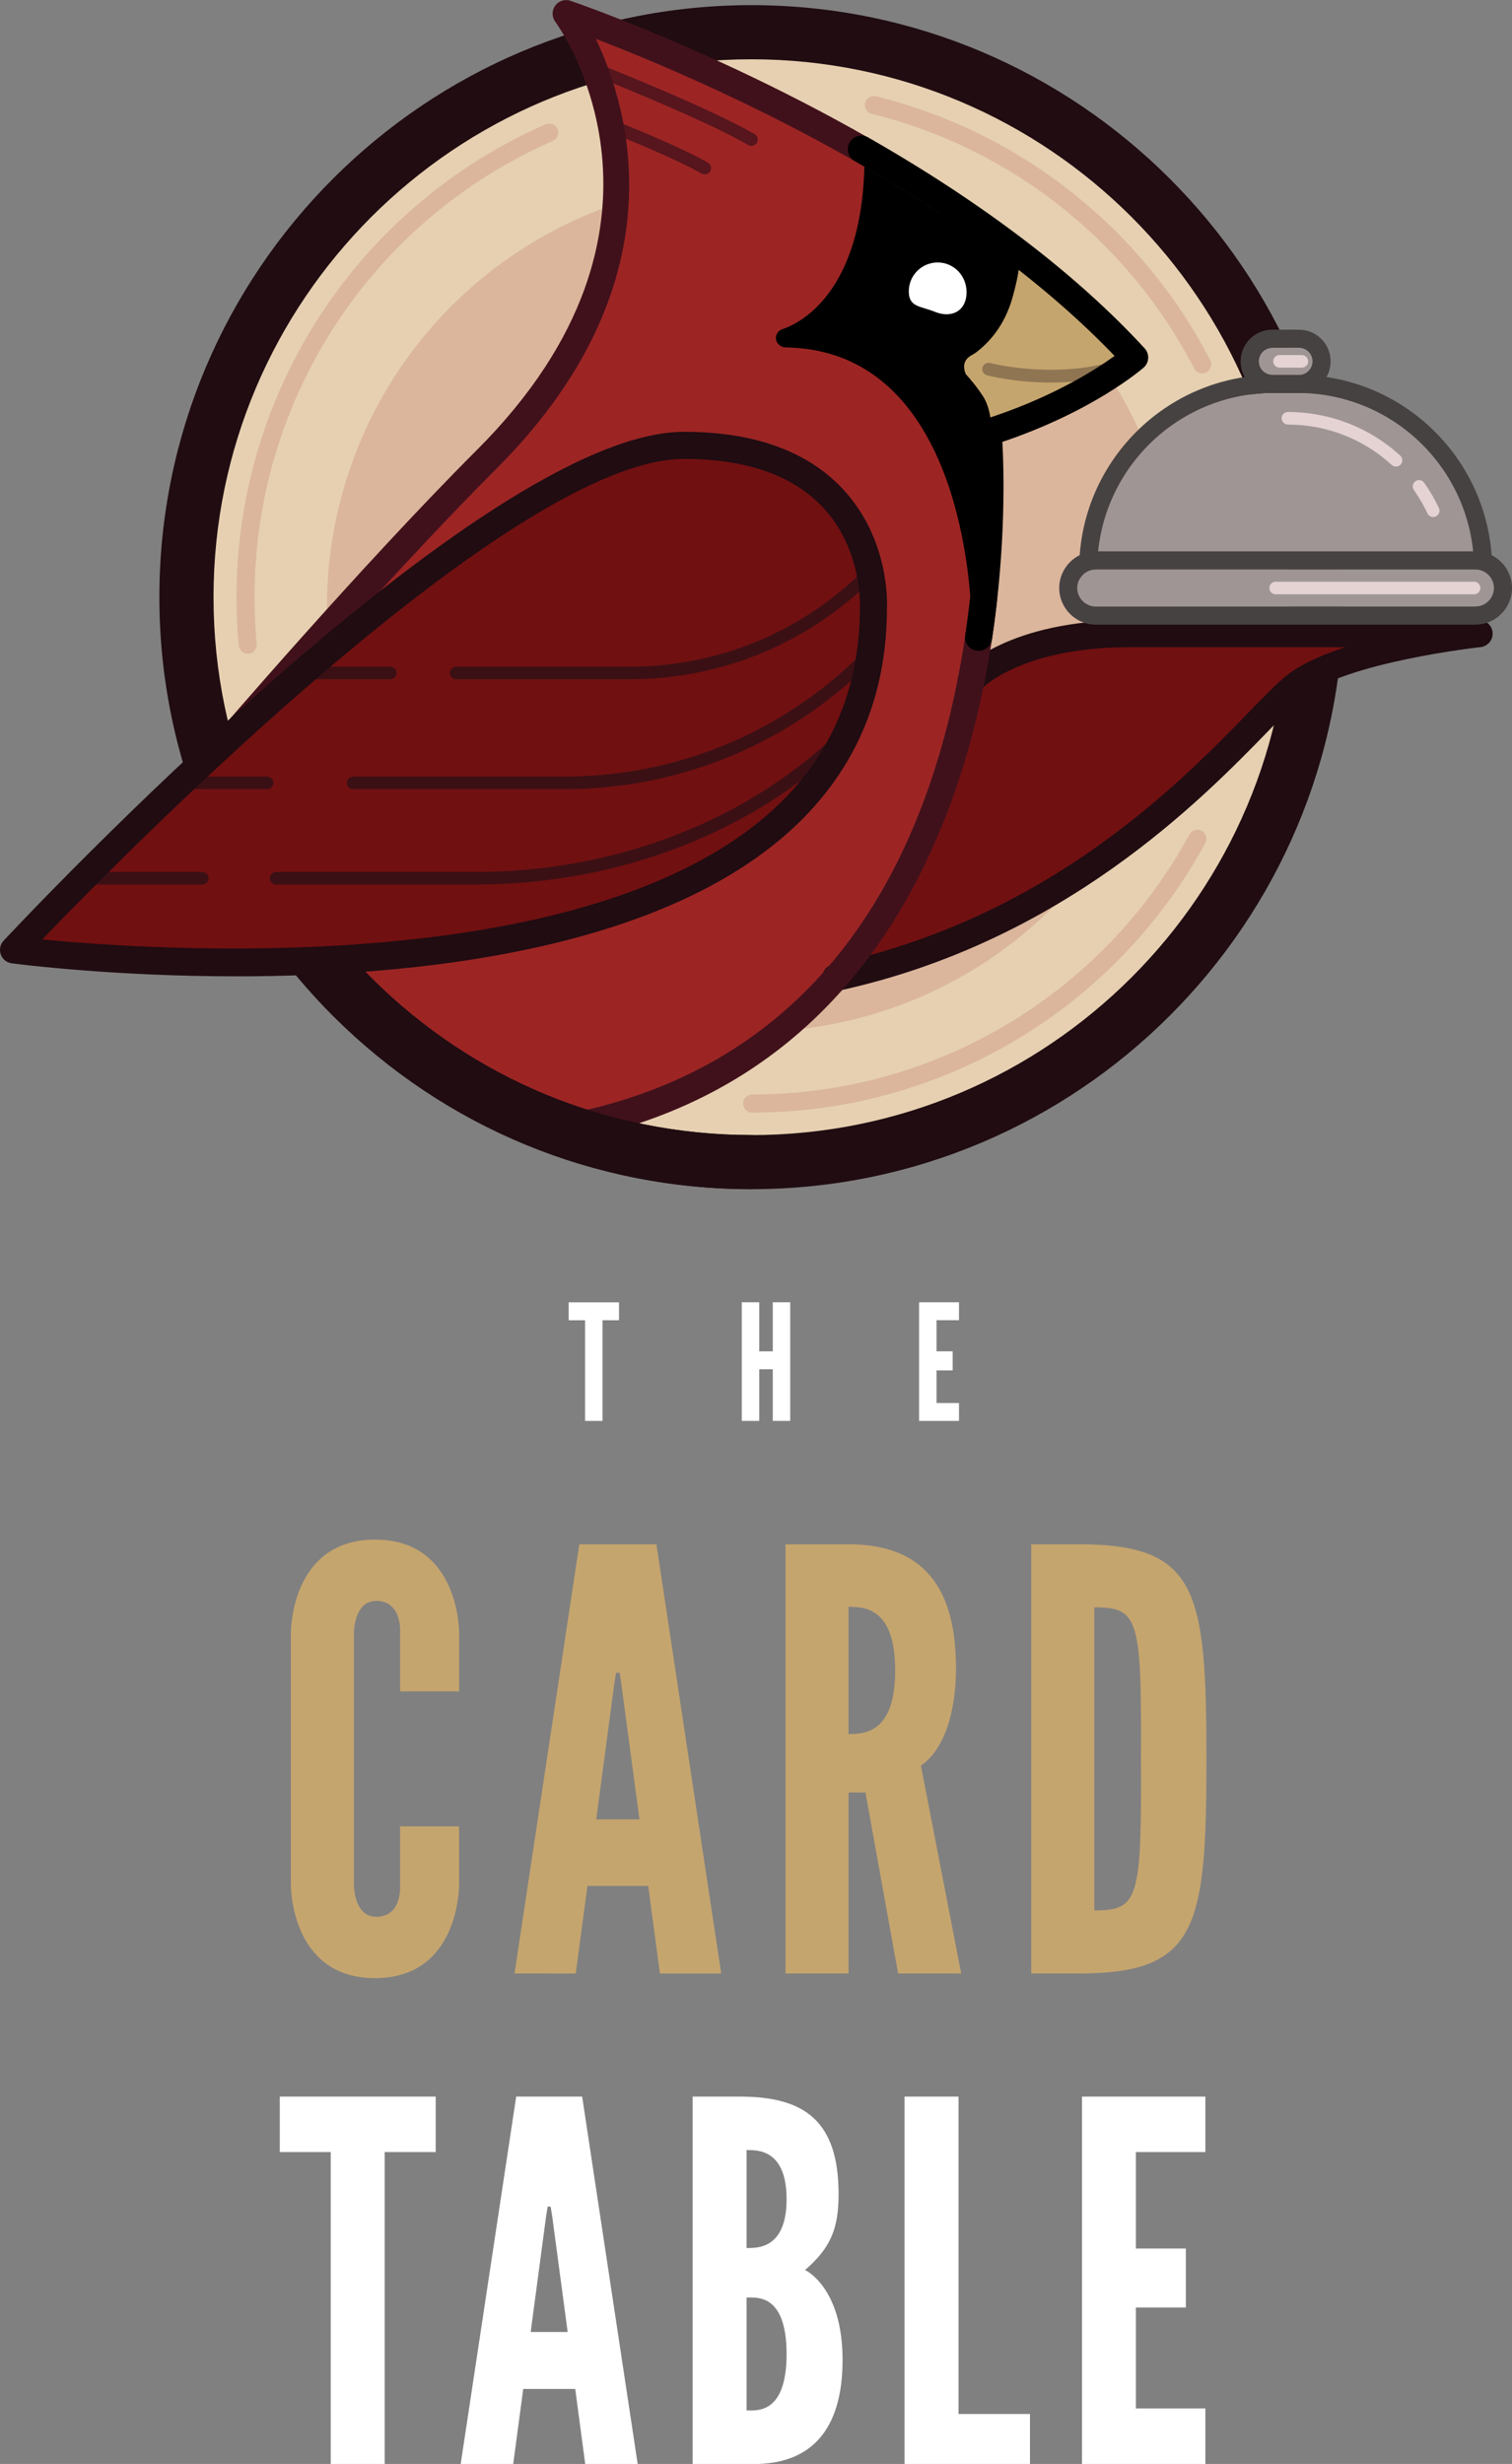 <?xml version="1.0" encoding="utf-8"?>
<!-- Generator: Adobe Illustrator 24.0.0, SVG Export Plug-In . SVG Version: 6.00 Build 0)  -->
<svg version="1.1" id="Layer_1" xmlns="http://www.w3.org/2000/svg" xmlns:xlink="http://www.w3.org/1999/xlink" x="0px" y="0px"
	 viewBox="0 0 287.93 469.2" style="enable-background:new 0 0 287.93 469.2;" xml:space="preserve">
<rect x="0" y="0" width="287.93" height="469.2" fill="#808080" stroke="none"/>
<style type="text/css">
	.st0{fill:#FFFFFF;}
	.st1{fill:#C5A56E;}
	.st2{fill:#E6D0B1;}
	.st3{fill:#200C11;}
	.st4{opacity:0.15;fill:#9C2524;}
	.st5{opacity:0.75;fill:#7D6549;}
	.st6{fill:#9C2524;}
	.st7{fill:#711011;}
	.st8{opacity:0.75;fill:#41111B;}
	.st9{fill:#41111B;}
	.st10{fill:#9F9595;}
	.st11{fill:#474242;}
	.st12{fill:#E5D3D3;}
	.st13{opacity:0.75;fill:#2A1016;}
</style>
<g>
	<g>
		<path class="st0" d="M108.29,251.41v-3.41h9.59v3.41h-3.14v19.17h-3.32v-19.17H108.29z"/>
		<path class="st0" d="M147.16,260.75h-2.58v9.83h-3.32c0,0,0-22.43,0-22.59h3.32v9.34h2.58v-9.34h3.32v22.59h-3.32V260.75z"/>
		<path class="st0" d="M175.02,247.99h7.6v3.41h-4.28v5.93h3.08v3.63h-3.08v6.21h4.28v3.41h-7.6V247.99z"/>
	</g>
	<g>
		<path class="st1" d="M87.42,347.78v11.23c0,0,0.12,17.68-16.01,17.68S55.4,359.01,55.4,359.01v-48.15c0,0-0.11-17.68,16.02-17.68
			s16.01,17.68,16.01,17.68v11.23H76.19v-11.23c0,0,0.45-6-4.56-6c-4.23,0-4.23,6-4.23,6v48.15c0,0,0,6,4.23,6c5.01,0,4.56-6,4.56-6
			v-11.23H87.42z"/>
		<path class="st1" d="M97.98,375.81l12.34-81.74H125l12.34,81.74h-11.67l-2.23-16.68h-11.57l-2.23,16.68H97.98z M118.32,320.65
			l-0.33-2.11h-0.67l-0.34,2.11l-3.44,25.8h8.23L118.32,320.65z"/>
		<path class="st1" d="M171.03,375.81l-6.22-34.47h-3.22v34.47h-12.01v-81.74h12.01c14.23,0,20.46,8.23,20.46,23.58
			c0,8.12-2.11,15.46-6.68,18.57l7.67,39.59H171.03z M161.58,305.97v24.24c3.33,0,8.89-0.44,8.89-12.11
			C170.47,306.41,164.91,305.97,161.58,305.97z"/>
		<path class="st1" d="M205.83,375.81h-9.45v-81.74h9.45c22.24,0.12,23.91,8.9,23.91,40.93
			C229.74,366.91,228.07,375.69,205.83,375.81z M208.39,363.8c8.45,0,9.01-2.12,8.89-28.92c0.12-26.68-0.44-28.8-8.89-28.8V363.8z"
			/>
	</g>
	<g>
		<path class="st0" d="M53.28,409.81v-10.56h29.69v10.56h-9.71v59.39H62.98v-59.39H53.28z"/>
		<path class="st0" d="M87.73,469.2l10.57-69.95h12.56l10.57,69.95h-9.99l-1.9-14.28h-9.9l-1.91,14.28H87.73z M105.15,421.99
			l-0.29-1.8h-0.57l-0.29,1.8l-2.94,22.08h7.04L105.15,421.99z"/>
		<path class="st0" d="M131.9,469.2v-69.95c0,0,5.13,0,9.04,0c12.28,0,18.75,4.66,18.75,18.56c0,6.47-1.43,10.19-6.38,14.46
			c0,0,7.14,3.23,7.14,17.13c0,10.28-3.62,19.32-15.89,19.8H131.9z M142.17,409.43v18.65c1.91,0,7.62,0.29,7.62-9.32
			C149.78,409.15,144.08,409.43,142.17,409.43z M142.17,437.51v21.5c1.91,0,7.62,0.76,7.62-10.75
			C149.78,436.74,144.08,437.51,142.17,437.51z"/>
		<path class="st0" d="M172.25,399.25h10.28v60.44h13.61v9.51h-23.89V399.25z"/>
		<path class="st0" d="M206.04,399.25h23.5v10.56h-13.23v18.37h9.51v11.23h-9.51v19.22h13.23v10.57h-23.5V399.25z"/>
	</g>
</g>
<g>
	<g>
		<circle class="st2" cx="143.1" cy="113.71" r="107.58"/>
		<path class="st3" d="M143.09,226.45c-62.16,0-112.74-50.57-112.74-112.74S80.93,0.98,143.09,0.98s112.74,50.57,112.74,112.74
			S205.26,226.45,143.09,226.45z M143.09,11.29c-56.48,0-102.43,45.95-102.43,102.43s45.95,102.43,102.43,102.43
			s102.43-45.95,102.43-102.43S199.57,11.29,143.09,11.29z"/>
	</g>
	<g>
		<path class="st4" d="M228.94,71.1c-0.62,0-1.22-0.34-1.53-0.93C214.84,45.89,192.46,28.21,166,21.68
			c-0.92-0.23-1.48-1.16-1.26-2.08c0.23-0.92,1.14-1.49,2.08-1.26c27.42,6.77,50.61,25.08,63.64,50.25
			c0.44,0.84,0.11,1.88-0.74,2.32C229.48,71.04,229.21,71.1,228.94,71.1z"/>
		<path class="st4" d="M47.18,124.49c-0.88,0-1.62-0.67-1.71-1.56c-0.29-3.07-0.43-6.18-0.43-9.25c0-39.02,23.1-74.34,58.85-89.99
			c0.88-0.37,1.89,0.01,2.26,0.89c0.38,0.87-0.02,1.88-0.89,2.26c-34.5,15.1-56.79,49.18-56.79,86.84c0,2.97,0.14,5.97,0.42,8.94
			c0.09,0.94-0.61,1.78-1.55,1.87C47.29,124.49,47.23,124.49,47.18,124.49z"/>
		<path class="st4" d="M143.23,211.87c-0.95,0-1.72-0.77-1.72-1.72s0.77-1.72,1.72-1.72c34.74,0,66.66-18.98,83.28-49.53
			c0.46-0.83,1.5-1.14,2.33-0.69c0.83,0.45,1.14,1.5,0.69,2.33C212.3,192.2,179.23,211.87,143.23,211.87z"/>
	</g>
	<circle class="st4" cx="143.23" cy="115.51" r="80.96"/>
	<path class="st1" d="M191.95,48.48c0,0,21.1,15.86,24.11,19.61c0,0-7.46,5.84-16.41,9.3s-12.89,4.73-12.89,4.73
		s-3.39-8.52-5.78-10.51c-2.39-2,4.24-5.33,5.33-6.65c1.09-1.31,3.26-5.86,4.57-8.59C192.19,53.64,191.95,48.48,191.95,48.48z"/>
	<path class="st5" d="M200.07,72.85c-6.76,0-11.78-1.3-12.13-1.39c-0.64-0.17-1.02-0.83-0.85-1.47c0.17-0.64,0.82-1.04,1.47-0.86
		c0.13,0.04,13.26,3.41,25.41-0.93c0.61-0.21,1.31,0.1,1.54,0.73c0.22,0.62-0.1,1.31-0.73,1.54
		C209.68,72.29,204.51,72.85,200.07,72.85z"/>
	<path d="M184.28,68.18c-1.31,1.31-0.34,3.09-0.34,3.09c0.87,0.98,2.06,2.34,3.3,4.26c2.82,4.47,1.24,13.68,1.24,19.04
		c0.07,5.36-1.86,12.51-1.86,12.51s-2.61-8.25-2.82-13.33c-0.14-5.02-6.74-13.27-13.33-21.86c-6.67-8.52-20.28-7.15-18.35-8.66
		c1.92-1.51,8.73-7.35,11.75-14.85c3.02-7.49,2.47-18.63,2.47-18.63v-0.48l26.74,18.15c0,0,2.54-0.69-0.28,9.28
		c-1.51,5.36-4.54,8.66-7.08,10.52c-0.2,0.14-0.34,0.2-0.55,0.34C184.76,67.77,184.49,67.98,184.28,68.18z"/>
	<path class="st6" d="M57.57,123.33l32.3-33.05c0,0,20.39-17.59,24.11-33.96c3.71-16.37,4.62-23.43,2.8-31.76
		s-9.48-22.67-9.48-22.67s51.34,23.48,54.91,25.51c3.57,2.04,6.22,1.63,4.12,9.43c-2.1,7.81-2.4,15.39-5.51,19.03
		s-10.12,7.98-10.12,7.98s15.79,1.58,21.29,10.03s11.78,16.46,12.48,22.85c0.7,6.39,2.1,17.89,2.12,18.12
		c0.01,0.23-0.96,10.92-1.17,12.06c-0.21,1.14-8.3,32.72-13.07,40.34c-4.78,7.62-13.54,19.04-16.97,22.97
		c-3.42,3.93-18.68,15.32-29.93,19.59c-11.25,4.27-22.62,4.5-22.62,4.5s-28.71-16.08-34.63-23.36s-27.7-46.09-27.7-46.09
		L57.57,123.33z"/>
	<path class="st7" d="M186,128.15c0,0,10.47-5.58,19-6.79c8.52-1.21,73.04-0.69,73.04-0.69s-20.57,4.09-23.4,5.84
		c-2.83,1.75-9.96,2.96-11.78,6.22c-1.81,3.26-17.1,18.23-17.1,18.23s-17.66,14.62-25.77,19.07c-8.12,4.45-27.94,12.73-31.27,13.67
		c-3.33,0.94-8.56,1.29-8.56,1.29s15.24-19.58,18.88-32.7C182.67,139.18,186,128.15,186,128.15z"/>
	<path d="M186.73,120.41c-0.01,0-0.01,0-0.02,0c-0.95-0.01-1.71-0.79-1.7-1.74c0-0.52,0.05-52.02-35.44-52.51
		c-0.84-0.01-1.67-0.71-1.8-1.54c-0.13-0.84,0.42-1.7,1.24-1.95c2.59-0.83,15.62-6.36,15.62-32.91c0-0.95,0.77-1.72,1.72-1.72
		s1.72,0.77,1.72,1.72c0,20.32-7.41,29.47-12.86,33.45c33.32,5.46,33.25,54.97,33.25,55.5
		C188.44,119.65,187.67,120.41,186.73,120.41z"/>
	<path class="st8" d="M143.09,27.78c-0.21,0-0.42-0.05-0.61-0.16c-8.12-4.75-28.38-12.82-28.58-12.9c-0.62-0.25-0.92-0.94-0.67-1.56
		c0.24-0.62,0.95-0.91,1.56-0.67c0.84,0.33,20.64,8.22,28.91,13.06c0.57,0.34,0.77,1.07,0.43,1.64
		C143.91,27.57,143.51,27.78,143.09,27.78z"/>
	<path class="st8" d="M134.2,33.21c-0.21,0-0.42-0.05-0.61-0.16c-4.99-2.92-17.51-7.91-17.63-7.96c-0.62-0.25-0.92-0.94-0.67-1.56
		c0.25-0.62,0.95-0.91,1.56-0.67c0.52,0.21,12.81,5.1,17.96,8.12c0.57,0.34,0.77,1.07,0.43,1.64C135.02,33,134.61,33.21,134.2,33.21
		z"/>
	<path class="st3" d="M159.16,188.72c-1.18,0-2.25-0.82-2.51-2.03c-0.31-1.39,0.58-2.77,1.97-3.07
		c41.24-8.99,65.95-34.39,79.23-48.04c3.07-3.16,5.5-5.65,7.36-7.1c2.7-2.1,6.68-3.84,11.01-5.24h-41.07
		c-20.75,0-28.22,7.91-28.29,7.99c-0.95,1.05-2.58,1.14-3.63,0.19c-1.05-0.94-1.16-2.55-0.22-3.61c0.35-0.4,8.81-9.72,32.15-9.72
		h66.51c1.37,0,2.5,1.07,2.57,2.44c0.07,1.37-0.94,2.55-2.3,2.7c-0.25,0.03-25.15,2.78-33.57,9.32c-1.58,1.23-3.89,3.61-6.83,6.63
		c-12.68,13.04-39.07,40.16-81.82,49.48C159.52,188.7,159.34,188.72,159.16,188.72z"/>
	<path class="st0" d="M184.06,55.48c0.08,3.7-2.8,5.21-6,3.91c-2.81-1.14-5-0.87-5-3.91c0-3.04,2.46-5.5,5.5-5.5
		C181.6,49.98,183.99,52.45,184.06,55.48z"/>
	<path class="st9" d="M42.67,144.7c-0.59,0-1.19-0.2-1.67-0.62c-1.08-0.93-1.21-2.55-0.29-3.63c0.28-0.32,27.7-32.36,50.15-54.81
		c42.42-42.43,16.01-79.96,14.86-81.53c-0.66-0.91-0.65-2.14,0.01-3.04c0.66-0.9,1.82-1.29,2.9-0.92
		c0.38,0.13,38.14,12.95,73.27,36.24c1.19,0.79,1.51,2.39,0.72,3.57c-0.79,1.18-2.39,1.51-3.57,0.72
		c-25.96-17.2-53.4-28.61-65.58-33.27c6.45,13.49,16.27,46.65-18.96,81.88c-22.31,22.31-49.6,54.2-49.87,54.52
		C44.12,144.39,43.4,144.7,42.67,144.7z"/>
	<path class="st9" d="M106.78,217.59c-1.22,0-2.31-0.87-2.53-2.12c-0.25-1.4,0.68-2.74,2.08-3c57.05-10.3,74.15-59.55,78.46-99.04
		c0.15-1.42,1.44-2.52,2.84-2.28c1.42,0.15,2.44,1.43,2.28,2.84c-3.68,33.76-19.31,92.11-82.66,103.56
		C107.08,217.58,106.93,217.59,106.78,217.59z"/>
	<g>
		<g>
			<path class="st10" d="M280.7,108.42h-71.76v0c0-18.56,15.04-33.6,33.6-33.6h4.57C265.66,74.83,280.7,89.87,280.7,108.42
				L280.7,108.42z"/>
			<path class="st11" d="M247.11,74.83c18.56,0,33.6,15.04,33.6,33.6h-71.76c0-18.56,15.04-33.6,33.6-33.6H247.11 M247.11,71.39
				h-4.57c-20.42,0-37.03,16.61-37.03,37.03v3.44h3.44h71.76h3.44v-3.44C284.14,88,267.53,71.39,247.11,71.39L247.11,71.39z"/>
		</g>
		<path class="st12" d="M272.92,98.45c-0.45,0-0.88-0.26-1.09-0.69c-0.73-1.55-1.6-3.04-2.58-4.43c-0.38-0.54-0.25-1.3,0.29-1.68
			c0.53-0.38,1.29-0.26,1.68,0.29c1.06,1.51,2,3.12,2.79,4.79c0.29,0.6,0.03,1.32-0.57,1.6C273.26,98.41,273.09,98.45,272.92,98.45z
			"/>
		<path class="st12" d="M265.84,88.85c-0.29,0-0.58-0.1-0.81-0.31c-5.42-4.96-12.44-7.69-19.77-7.69c-0.66,0-1.2-0.54-1.2-1.2
			c0-0.66,0.54-1.2,1.2-1.2c7.93,0,15.53,2.95,21.39,8.31c0.49,0.45,0.52,1.21,0.08,1.7C266.49,88.72,266.17,88.85,265.84,88.85z"/>
		<g>
			<path class="st10" d="M280.95,115.51h-72.26c-1.96,0-3.54-1.59-3.54-3.54v0c0-1.96,1.59-3.54,3.54-3.54h72.26
				c1.96,0,3.54,1.59,3.54,3.54v0C284.49,113.93,282.91,115.51,280.95,115.51z"/>
			<path class="st11" d="M280.95,108.42c1.96,0,3.54,1.59,3.54,3.54c0,1.96-1.59,3.54-3.54,3.54h-72.26c-1.96,0-3.54-1.59-3.54-3.54
				c0-1.96,1.59-3.54,3.54-3.54H280.95 M280.95,104.99h-72.26c-3.85,0-6.98,3.13-6.98,6.98s3.13,6.98,6.98,6.98h72.26
				c3.85,0,6.98-3.13,6.98-6.98S284.8,104.99,280.95,104.99L280.95,104.99z"/>
		</g>
		<g>
			<path class="st10" d="M247.36,71.4h-5.08c-1.43,0-2.59-1.16-2.59-2.59v0c0-1.43,1.16-2.59,2.59-2.59h5.08
				c1.43,0,2.59,1.16,2.59,2.59v0C249.95,70.24,248.79,71.4,247.36,71.4z"/>
			<path class="st11" d="M247.36,66.22c1.43,0,2.59,1.16,2.59,2.59c0,1.43-1.16,2.59-2.59,2.59h-5.08c-1.43,0-2.59-1.16-2.59-2.59
				c0-1.43,1.16-2.59,2.59-2.59H247.36 M247.36,62.78h-5.08c-3.32,0-6.03,2.7-6.03,6.03s2.7,6.03,6.03,6.03h5.08
				c3.32,0,6.03-2.7,6.03-6.03S250.69,62.78,247.36,62.78L247.36,62.78z"/>
		</g>
	</g>
	<path d="M186.36,123.94c-0.13,0-0.26-0.01-0.39-0.03c-1.41-0.21-2.38-1.52-2.16-2.93c3.22-21.38,1.8-38.25,1.79-38.42
		c-0.1-1.2,0.64-2.32,1.79-2.68c12.72-4.03,21.16-9.43,24.86-12.1c-12.45-12.99-29.09-25.47-49.5-37.13
		c-1.24-0.7-1.66-2.28-0.96-3.52c0.7-1.24,2.27-1.67,3.52-0.96c21.94,12.53,39.66,26.04,52.66,40.16c0.47,0.51,0.71,1.19,0.68,1.88
		c-0.04,0.69-0.35,1.35-0.88,1.8c-0.4,0.35-9.63,8.32-26.89,14.14c0.29,5.21,0.72,19.71-1.97,37.58
		C188.71,123.02,187.61,123.94,186.36,123.94z"/>
	<path class="st12" d="M280.7,113.17h-37.78c-0.66,0-1.2-0.54-1.2-1.2s0.54-1.2,1.2-1.2h37.78c0.66,0,1.2,0.54,1.2,1.2
		S281.37,113.17,280.7,113.17z"/>
	<path class="st12" d="M247.91,70.01h-4.25c-0.66,0-1.2-0.54-1.2-1.2c0-0.66,0.54-1.2,1.2-1.2h4.25c0.66,0,1.2,0.54,1.2,1.2
		C249.11,69.47,248.57,70.01,247.91,70.01z"/>
	<path class="st3" d="M143.09,226.45c-29.99,0-58.21-11.64-79.48-32.79c-4.86-4.83-9.31-10.13-13.21-15.77
		c-1.62-2.34-1.04-5.55,1.3-7.17c2.34-1.62,5.55-1.04,7.17,1.3c3.55,5.12,7.59,9.94,12.01,14.33
		c19.32,19.21,44.97,29.79,72.21,29.79c2.85,0,5.16,2.31,5.16,5.16S145.94,226.45,143.09,226.45z"/>
	<path class="st7" d="M3.64,179.76l59.55-56.38c0,0,30.59-24.44,45.67-32.08s35.03-8.86,43.36-1.47
		c8.33,7.38,17.35,10.83,13.99,29.83c-3.36,19-10.53,30.82-15.28,35.37c-4.75,4.55-28.2,20.62-53.57,24.26s-62.67,3.52-71.06,3.53
		c-8.39,0.01-21.7-1.68-21.7-1.68L3.64,179.76z"/>
	<path class="st13" d="M119.86,129.35h-33c-0.66,0-1.2-0.54-1.2-1.2c0-0.66,0.54-1.2,1.2-1.2h33c16.93,0,32.85-6.59,44.83-18.57
		c0.47-0.47,1.23-0.47,1.7,0s0.47,1.23,0,1.7C153.96,122.51,137.44,129.35,119.86,129.35z"/>
	<path class="st13" d="M74.33,129.35H57.57c-0.66,0-1.2-0.54-1.2-1.2c0-0.66,0.54-1.2,1.2-1.2h16.75c0.66,0,1.2,0.54,1.2,1.2
		C75.53,128.82,74.99,129.35,74.33,129.35z"/>
	<path class="st13" d="M107.4,150.28H67.25c-0.66,0-1.2-0.54-1.2-1.2c0-0.66,0.54-1.2,1.2-1.2h40.15c21.45,0,41.61-8.35,56.78-23.52
		c0.47-0.47,1.23-0.47,1.7,0s0.47,1.23,0,1.7C150.26,141.68,129.49,150.28,107.4,150.28z"/>
	<path class="st13" d="M50.88,150.28H34.46c-0.66,0-1.2-0.54-1.2-1.2c0-0.66,0.54-1.2,1.2-1.2h16.41c0.66,0,1.2,0.54,1.2,1.2
		C52.08,149.74,51.54,150.28,50.88,150.28z"/>
	<path class="st13" d="M90.57,168.44H52.59c-0.66,0-1.2-0.54-1.2-1.2s0.54-1.2,1.2-1.2h37.97c26.99,0,52.49-10.01,69.94-27.46
		c0.47-0.47,1.23-0.47,1.7,0c0.47,0.47,0.47,1.23,0,1.7C144.31,158.18,118.19,168.44,90.57,168.44z"/>
	<path class="st13" d="M38.52,168.44H15.83c-0.66,0-1.2-0.54-1.2-1.2s0.54-1.2,1.2-1.2h22.69c0.66,0,1.2,0.54,1.2,1.2
		S39.18,168.44,38.52,168.44z"/>
	<path class="st3" d="M45.06,185.92c-23.33,0-41.09-2.25-42.82-2.48c-0.96-0.12-1.77-0.78-2.09-1.68c-0.33-0.91-0.12-1.92,0.54-2.63
		c3.7-3.96,90.97-96.9,129.56-96.9c13.26,0,23.41,3.63,30.16,10.8c9.16,9.72,8.52,22.29,8.49,22.82c0,17.33-6.45,31.85-19.17,43.01
		C124.24,181.21,78.82,185.92,45.06,185.92z M8.04,178.89c21.18,2.07,102.33,7.64,138.29-23.91c11.56-10.14,17.42-23.36,17.42-39.29
		c0.01-0.26,0.5-11.11-7.14-19.17c-5.74-6.06-14.61-9.13-26.36-9.13C98.07,87.39,25.05,161.22,8.04,178.89z"/>
</g>
</svg>
